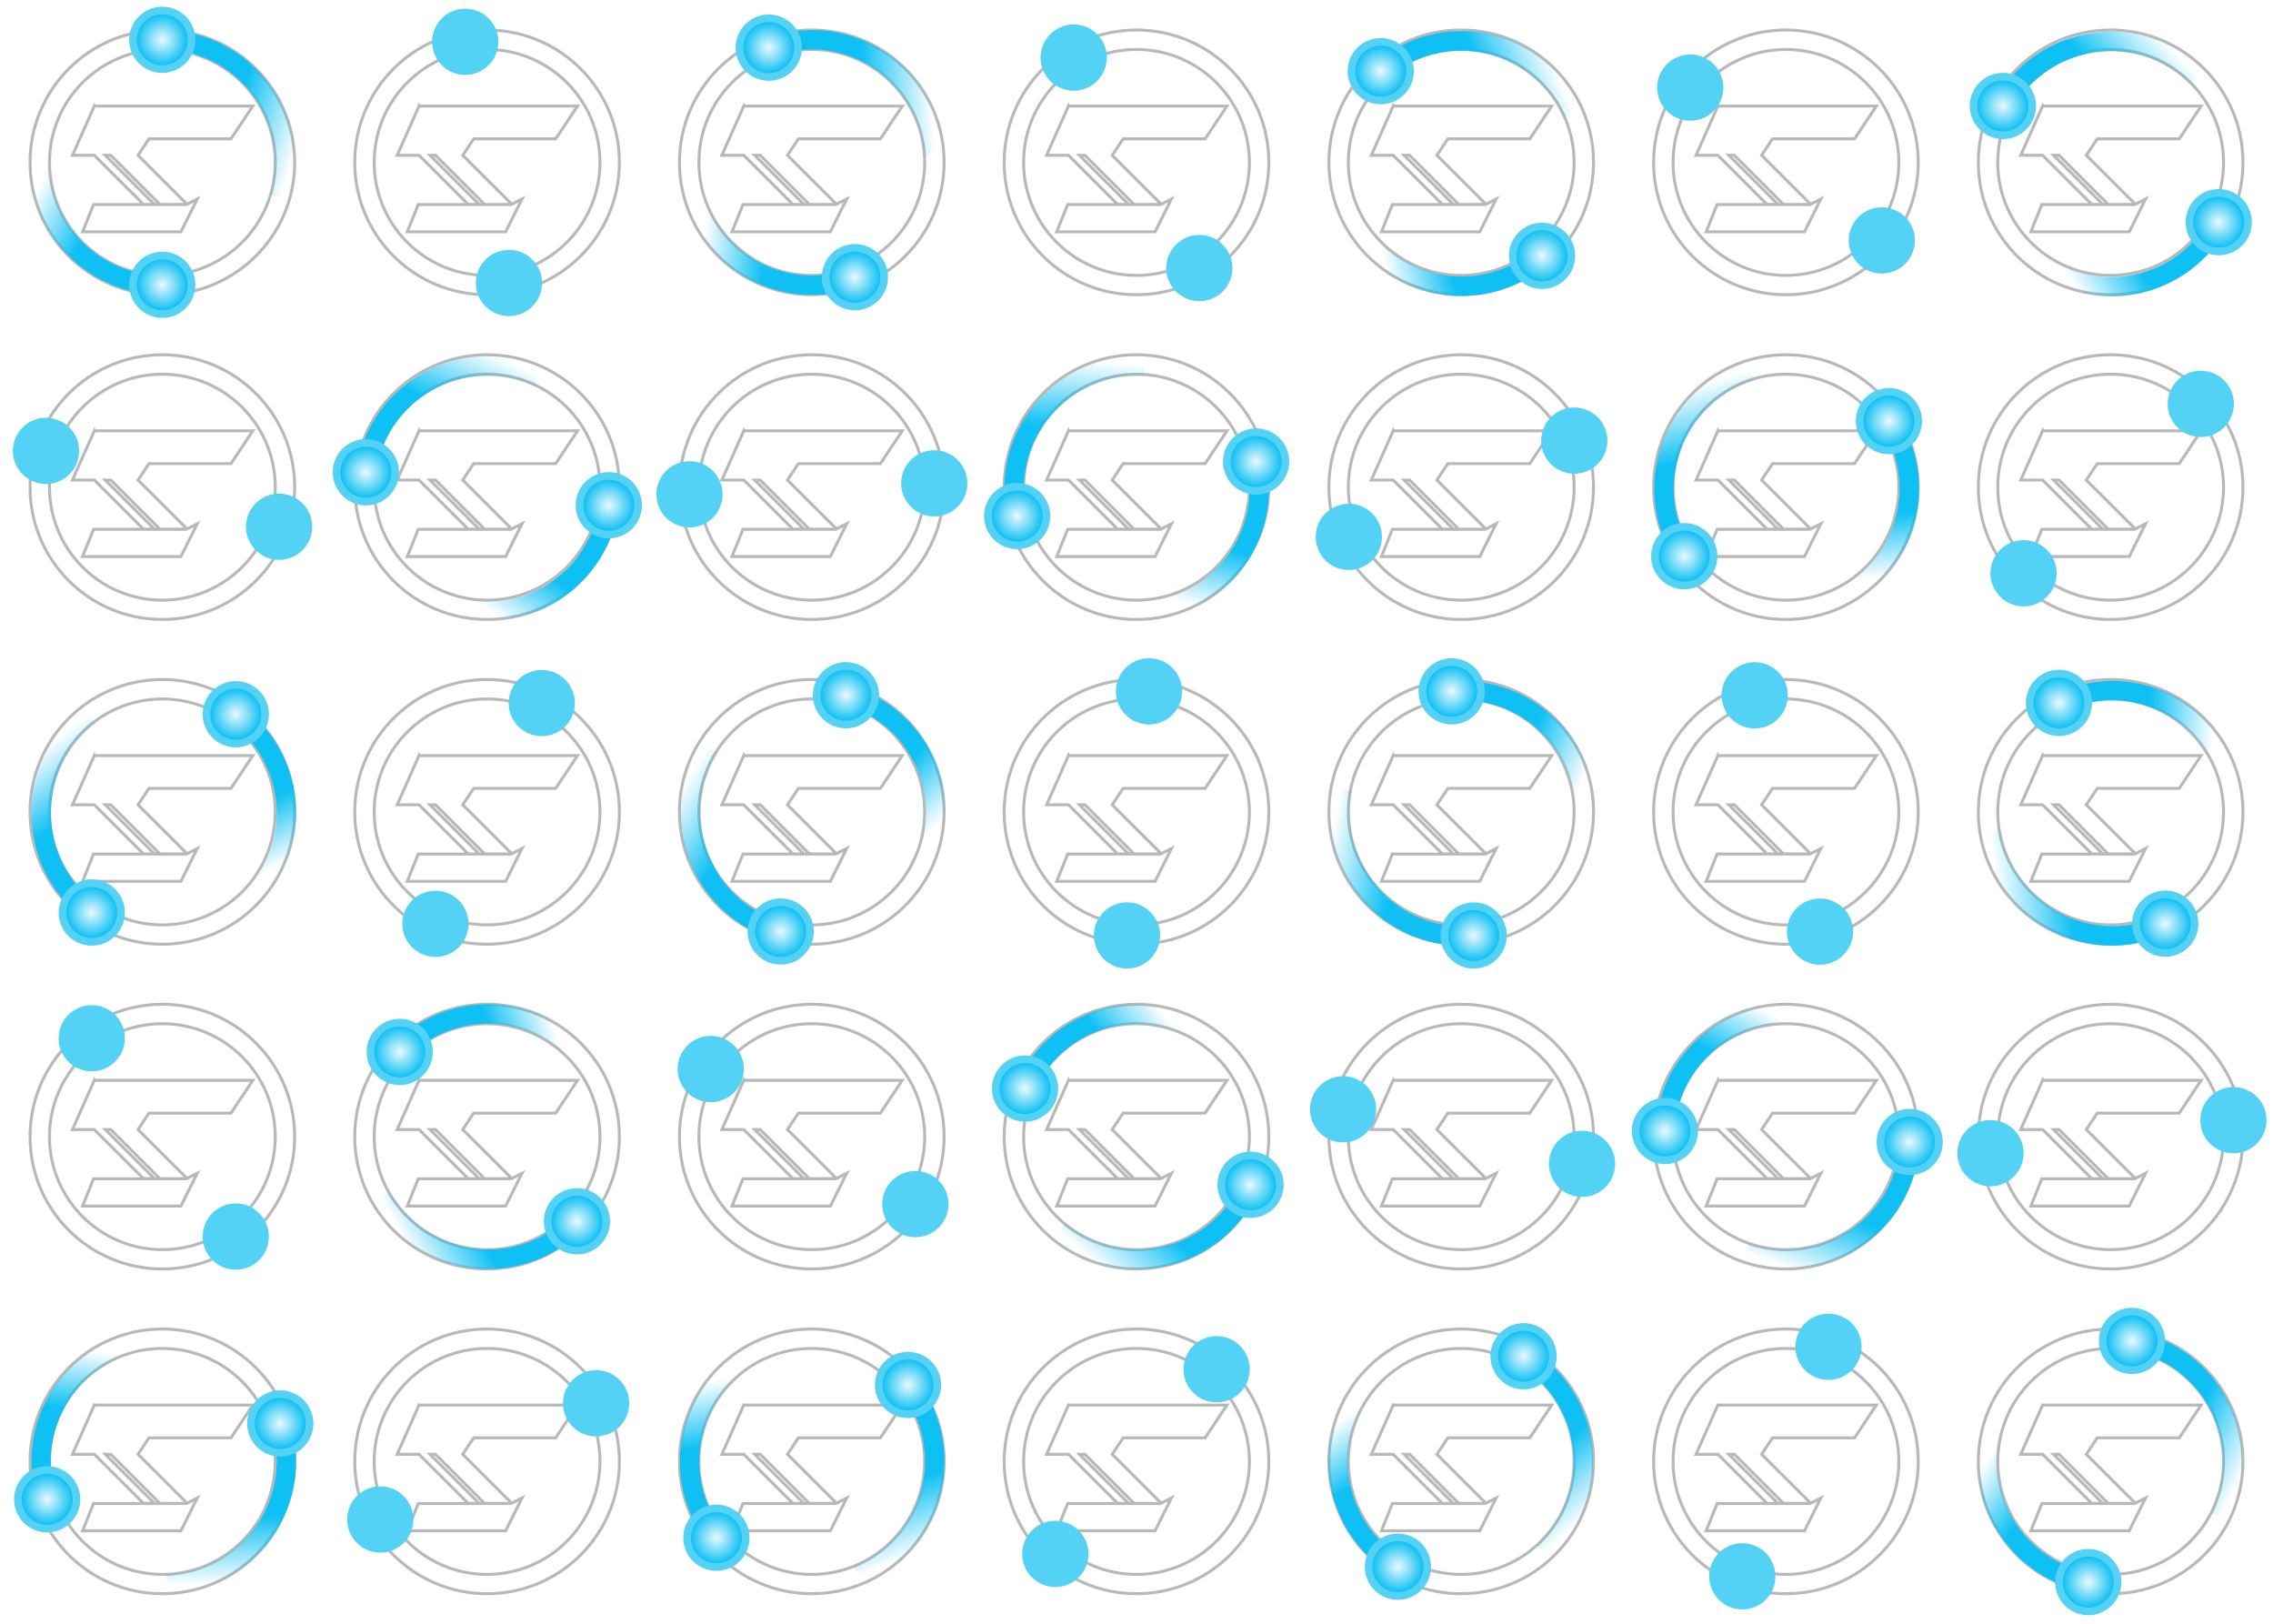 <svg height="110" viewBox="0 0 154 110" width="154" xmlns="http://www.w3.org/2000/svg" xmlns:xlink="http://www.w3.org/1999/xlink"><linearGradient id="a"><stop offset="0" stop-color="#eaf9fe"/><stop offset="1" stop-color="#0ec0f3"/></linearGradient><linearGradient id="b"><stop offset="0" stop-color="#0ec0f3"/><stop offset=".5" stop-color="#0ec0f3"/><stop offset="1" stop-color="#0ec0f3" stop-opacity="0"/></linearGradient><linearGradient id="c" gradientUnits="userSpaceOnUse" x1="10.176" x2="18.383" xlink:href="#b" y1="6.914" y2="9.477"/><linearGradient id="d" gradientUnits="userSpaceOnUse" x1="10.096" x2="3.176" xlink:href="#b" y1="13.505" y2="10.067"/><filter id="e" color-interpolation-filters="sRGB" height="1.889" width="1.889" x="-.445" y="-.445"><feGaussianBlur stdDeviation=".761"/></filter><radialGradient id="f" cx="10.177" cy="2.279" gradientUnits="userSpaceOnUse" r="1.58" xlink:href="#a"/><radialGradient id="g" cx="10.177" cy="17.479" gradientUnits="userSpaceOnUse" r="1.58" xlink:href="#a"/><clipPath id="h"><path d="m.108-.19h20.138v20.138h-20.138z"/></clipPath><path d="m10.997 2.034c-4.954 0-8.962 4.017-8.962 8.97 0 4.954 4.008 8.962 8.962 8.962 4.954 0 8.968-4.008 8.968-8.962 0-4.954-4.014-8.97-8.968-8.97zm0 1.317c4.223 0 7.652 3.431 7.652 7.654 0 4.223-3.429 7.652-7.652 7.652-4.223 0-7.645-3.429-7.645-7.652 0-4.223 3.422-7.654 7.645-7.654zm-4.607 3.834-1.481 3.335h1.481l3.335 3.329h.74l-3.335-3.329h.373l3.329 3.329h1.807l-.015.009h-6.288l-.74 1.846h1.114 5.548l1.107-2.221-.693.352-3.32-3.314.74-1.114h5.556l1.481-2.221h-10.739z" fill="#fff" fill-opacity=".366" stroke="#b8b8b8" stroke-width=".2"/><g clip-path="url(#h)" transform="matrix(1.092 0 0 1.092 -.118 .208)"><path d="m2.012 9.049c-.028.274-.041.553-.041.834 0 4.534 3.669 8.203 8.203 8.203h.002v-1.199h-.002c-3.865 0-6.998-3.138-6.998-7.004 0-.201.013-.401.029-.598z" fill="url(#d)"/><path d="m10.176 1.672v1.205c3.865.001 7.002 3.141 7.002 7.006 0 .71-.108 1.395-.305 2.041l1.184.232c.208-.722.326-1.484.326-2.273 0-4.534-3.674-8.21-8.207-8.211z" fill="url(#c)"/><circle cx="10.177" cy="2.279" fill="#0ec0f3" r="1.58"/><circle cx="10.177" cy="17.479" fill="#53d2f6" filter="url(#e)" r="2.054"/><circle cx="10.177" cy="17.479" fill="url(#g)" r="1.58"/><circle cx="10.177" cy="2.279" fill="#53d2f6" filter="url(#e)" r="2.054"/><circle cx="10.177" cy="2.279" fill="url(#f)" r="1.58"/></g><path d="m32.997 2.034c-4.954 0-8.962 4.017-8.962 8.97 0 4.954 4.008 8.962 8.962 8.962 4.954 0 8.968-4.008 8.968-8.962 0-4.954-4.014-8.97-8.968-8.97zm0 1.317c4.223 0 7.652 3.431 7.652 7.654 0 4.223-3.429 7.652-7.652 7.652-4.223 0-7.645-3.429-7.645-7.652 0-4.223 3.422-7.654 7.645-7.654zm-4.607 3.834-1.481 3.335h1.481l3.335 3.329h.74l-3.335-3.329h.373l3.329 3.329h1.807l-.015.009h-6.288l-.74 1.846h1.114 5.548l1.107-2.221-.693.352-3.32-3.314.74-1.114h5.556l1.481-2.221h-10.739z" fill="#fff" fill-opacity=".366" stroke="#b8b8b8" stroke-width=".2"/><g clip-path="url(#h)" transform="matrix(1.075 -.195 .195 1.075 20.134 2.366)"><path d="m2.012 9.049c-.028.274-.041.553-.041.834 0 4.534 3.669 8.203 8.203 8.203h.002v-1.199h-.002c-3.865 0-6.998-3.138-6.998-7.004 0-.201.013-.401.029-.598z" fill="url(#d)"/><path d="m10.176 1.672v1.205c3.865.001 7.002 3.141 7.002 7.006 0 .71-.108 1.395-.305 2.041l1.184.232c.208-.722.326-1.484.326-2.273 0-4.534-3.674-8.21-8.207-8.211z" fill="url(#c)"/><circle cx="10.177" cy="2.279" fill="#0ec0f3" r="1.58"/><circle cx="10.177" cy="17.479" fill="#53d2f6" filter="url(#e)" r="2.054"/><circle cx="10.177" cy="17.479" fill="url(#g)" r="1.58"/><circle cx="10.177" cy="2.279" fill="#53d2f6" filter="url(#e)" r="2.054"/><circle cx="10.177" cy="2.279" fill="url(#f)" r="1.58"/></g><path d="m54.997 2.034c-4.954 0-8.962 4.017-8.962 8.97 0 4.954 4.008 8.962 8.962 8.962 4.954 0 8.968-4.008 8.968-8.962 0-4.954-4.014-8.97-8.968-8.97zm0 1.317c4.223 0 7.652 3.431 7.652 7.654 0 4.223-3.429 7.652-7.652 7.652-4.223 0-7.645-3.429-7.645-7.652 0-4.223 3.422-7.654 7.645-7.654zm-4.607 3.834-1.481 3.335h1.481l3.335 3.329h.74l-3.335-3.329h.373l3.329 3.329h1.807l-.015.009h-6.288l-.74 1.846h1.114 5.548l1.107-2.221-.693.352-3.32-3.314.74-1.114h5.556l1.481-2.221h-10.739z" fill="#fff" fill-opacity=".366" stroke="#b8b8b8" stroke-width=".2"/><g clip-path="url(#h)" transform="matrix(1.023 -.384 .384 1.023 40.799 4.804)"><path d="m2.012 9.049c-.028.274-.041.553-.041.834 0 4.534 3.669 8.203 8.203 8.203h.002v-1.199h-.002c-3.865 0-6.998-3.138-6.998-7.004 0-.201.013-.401.029-.598z" fill="url(#d)"/><path d="m10.176 1.672v1.205c3.865.001 7.002 3.141 7.002 7.006 0 .71-.108 1.395-.305 2.041l1.184.232c.208-.722.326-1.484.326-2.273 0-4.534-3.674-8.21-8.207-8.211z" fill="url(#c)"/><circle cx="10.177" cy="2.279" fill="#0ec0f3" r="1.58"/><circle cx="10.177" cy="17.479" fill="#53d2f6" filter="url(#e)" r="2.054"/><circle cx="10.177" cy="17.479" fill="url(#g)" r="1.58"/><circle cx="10.177" cy="2.279" fill="#53d2f6" filter="url(#e)" r="2.054"/><circle cx="10.177" cy="2.279" fill="url(#f)" r="1.58"/></g><path d="m76.997 2.034c-4.954 0-8.962 4.017-8.962 8.97 0 4.954 4.008 8.962 8.962 8.962 4.954 0 8.968-4.008 8.968-8.962 0-4.954-4.014-8.97-8.968-8.97zm0 1.317c4.223 0 7.652 3.431 7.652 7.654 0 4.223-3.429 7.652-7.652 7.652-4.223 0-7.645-3.429-7.645-7.652 0-4.223 3.422-7.654 7.645-7.654zm-4.607 3.834-1.481 3.335h1.481l3.335 3.329h.74l-3.335-3.329h.373l3.329 3.329h1.807l-.015.009h-6.288l-.74 1.846h1.114 5.548l1.107-2.221-.693.352-3.32-3.314.74-1.114h5.556l1.481-2.221h-10.739z" fill="#fff" fill-opacity=".366" stroke="#b8b8b8" stroke-width=".2"/><g clip-path="url(#h)" transform="matrix(.938 -.56 .56 .938 61.923 7.463)"><path d="m2.012 9.049c-.028.274-.041.553-.041.834 0 4.534 3.669 8.203 8.203 8.203h.002v-1.199h-.002c-3.865 0-6.998-3.138-6.998-7.004 0-.201.013-.401.029-.598z" fill="url(#d)"/><path d="m10.176 1.672v1.205c3.865.001 7.002 3.141 7.002 7.006 0 .71-.108 1.395-.305 2.041l1.184.232c.208-.722.326-1.484.326-2.273 0-4.534-3.674-8.21-8.207-8.211z" fill="url(#c)"/><circle cx="10.177" cy="2.279" fill="#0ec0f3" r="1.58"/><circle cx="10.177" cy="17.479" fill="#53d2f6" filter="url(#e)" r="2.054"/><circle cx="10.177" cy="17.479" fill="url(#g)" r="1.58"/><circle cx="10.177" cy="2.279" fill="#53d2f6" filter="url(#e)" r="2.054"/><circle cx="10.177" cy="2.279" fill="url(#f)" r="1.58"/></g><path d="m98.997 2.034c-4.954 0-8.962 4.017-8.962 8.97 0 4.954 4.008 8.962 8.962 8.962 4.954 0 8.968-4.008 8.968-8.962 0-4.954-4.014-8.97-8.968-8.97zm0 1.317c4.223 0 7.652 3.431 7.652 7.654 0 4.223-3.429 7.652-7.652 7.652-4.223 0-7.645-3.429-7.645-7.652 0-4.223 3.422-7.654 7.645-7.654zm-4.607 3.834-1.481 3.335h1.481l3.335 3.329h.74l-3.335-3.329h.373l3.329 3.329h1.807l-.015.009h-6.288l-.74 1.846h1.114 5.548l1.107-2.221-.693.352-3.32-3.314.74-1.114h5.556l1.481-2.221h-10.739z" fill="#fff" fill-opacity=".366" stroke="#b8b8b8" stroke-width=".2"/><g clip-path="url(#h)" transform="matrix(.823 -.719 .719 .823 83.533 10.262)"><path d="m2.012 9.049c-.028.274-.041.553-.041.834 0 4.534 3.669 8.203 8.203 8.203h.002v-1.199h-.002c-3.865 0-6.998-3.138-6.998-7.004 0-.201.013-.401.029-.598z" fill="url(#d)"/><path d="m10.176 1.672v1.205c3.865.001 7.002 3.141 7.002 7.006 0 .71-.108 1.395-.305 2.041l1.184.232c.208-.722.326-1.484.326-2.273 0-4.534-3.674-8.21-8.207-8.211z" fill="url(#c)"/><circle cx="10.177" cy="2.279" fill="#0ec0f3" r="1.58"/><circle cx="10.177" cy="17.479" fill="#53d2f6" filter="url(#e)" r="2.054"/><circle cx="10.177" cy="17.479" fill="url(#g)" r="1.58"/><circle cx="10.177" cy="2.279" fill="#53d2f6" filter="url(#e)" r="2.054"/><circle cx="10.177" cy="2.279" fill="url(#f)" r="1.58"/></g><path d="m120.997 2.034c-4.954 0-8.962 4.017-8.962 8.97 0 4.954 4.008 8.962 8.962 8.962s8.968-4.008 8.968-8.962c0-4.954-4.014-8.97-8.968-8.97zm0 1.317c4.223 0 7.652 3.431 7.652 7.654 0 4.223-3.429 7.652-7.652 7.652s-7.645-3.429-7.645-7.652c0-4.223 3.422-7.654 7.645-7.654zm-4.607 3.834-1.481 3.335h1.481l3.335 3.329h.74l-3.335-3.329h.373l3.329 3.329h1.807l-.015.009h-6.288l-.74 1.846h1.114 5.548l1.107-2.221-.693.352-3.32-3.314.74-1.114h5.556l1.481-2.221h-10.739z" fill="#fff" fill-opacity=".366" stroke="#b8b8b8" stroke-width=".2"/><g clip-path="url(#h)" transform="matrix(.681 -.854 .854 .681 105.64 13.075)"><path d="m2.012 9.049c-.028.274-.041.553-.041.834 0 4.534 3.669 8.203 8.203 8.203h.002v-1.199h-.002c-3.865 0-6.998-3.138-6.998-7.004 0-.201.013-.401.029-.598z" fill="url(#d)"/><path d="m10.176 1.672v1.205c3.865.001 7.002 3.141 7.002 7.006 0 .71-.108 1.395-.305 2.041l1.184.232c.208-.722.326-1.484.326-2.273 0-4.534-3.674-8.21-8.207-8.211z" fill="url(#c)"/><circle cx="10.177" cy="2.279" fill="#0ec0f3" r="1.58"/><circle cx="10.177" cy="17.479" fill="#53d2f6" filter="url(#e)" r="2.054"/><circle cx="10.177" cy="17.479" fill="url(#g)" r="1.58"/><circle cx="10.177" cy="2.279" fill="#53d2f6" filter="url(#e)" r="2.054"/><circle cx="10.177" cy="2.279" fill="url(#f)" r="1.58"/></g><path d="m142.997 2.034c-4.954 0-8.962 4.017-8.962 8.97 0 4.954 4.008 8.962 8.962 8.962s8.968-4.008 8.968-8.962c0-4.954-4.014-8.97-8.968-8.97zm0 1.317c4.223 0 7.652 3.431 7.652 7.654 0 4.223-3.429 7.652-7.652 7.652s-7.645-3.429-7.645-7.652c0-4.223 3.422-7.654 7.645-7.654zm-4.607 3.834-1.481 3.335h1.481l3.335 3.329h.74l-3.335-3.329h.373l3.329 3.329h1.807l-.015.009h-6.288l-.74 1.846h1.114 5.548l1.107-2.221-.693.352-3.32-3.314.74-1.114h5.556l1.481-2.221h-10.739z" fill="#fff" fill-opacity=".366" stroke="#b8b8b8" stroke-width=".2"/><g clip-path="url(#h)" transform="matrix(.518 -.962 .962 .518 128.237 15.788)"><path d="m2.012 9.049c-.028.274-.041.553-.041.834 0 4.534 3.669 8.203 8.203 8.203h.002v-1.199h-.002c-3.865 0-6.998-3.138-6.998-7.004 0-.201.013-.401.029-.598z" fill="url(#d)"/><path d="m10.176 1.672v1.205c3.865.001 7.002 3.141 7.002 7.006 0 .71-.108 1.395-.305 2.041l1.184.232c.208-.722.326-1.484.326-2.273 0-4.534-3.674-8.21-8.207-8.211z" fill="url(#c)"/><circle cx="10.177" cy="2.279" fill="#0ec0f3" r="1.58"/><circle cx="10.177" cy="17.479" fill="#53d2f6" filter="url(#e)" r="2.054"/><circle cx="10.177" cy="17.479" fill="url(#g)" r="1.58"/><circle cx="10.177" cy="2.279" fill="#53d2f6" filter="url(#e)" r="2.054"/><circle cx="10.177" cy="2.279" fill="url(#f)" r="1.58"/></g><path d="m10.997 24.034c-4.954 0-8.962 4.017-8.962 8.97 0 4.954 4.008 8.962 8.962 8.962 4.954 0 8.968-4.008 8.968-8.962 0-4.954-4.014-8.97-8.968-8.97zm0 1.317c4.223 0 7.652 3.431 7.652 7.654 0 4.223-3.429 7.652-7.652 7.652-4.223 0-7.645-3.429-7.645-7.652 0-4.223 3.422-7.654 7.645-7.654zm-4.607 3.834-1.481 3.335h1.481l3.335 3.329h.74l-3.335-3.329h.373l3.329 3.329h1.807l-.015.009h-6.288l-.74 1.846h1.114 5.548l1.107-2.221-.693.352-3.32-3.314.74-1.114h5.556l1.481-2.221h-10.739z" fill="#fff" fill-opacity=".366" stroke="#b8b8b8" stroke-width=".2"/><g clip-path="url(#h)" transform="matrix(.338 -1.039 1.039 .338 -2.691 40.35)"><path d="m2.012 9.049c-.028.274-.041.553-.041.834 0 4.534 3.669 8.203 8.203 8.203h.002v-1.199h-.002c-3.865 0-6.998-3.138-6.998-7.004 0-.201.013-.401.029-.598z" fill="url(#d)"/><path d="m10.176 1.672v1.205c3.865.001 7.002 3.141 7.002 7.006 0 .71-.108 1.395-.305 2.041l1.184.232c.208-.722.326-1.484.326-2.273 0-4.534-3.674-8.21-8.207-8.211z" fill="url(#c)"/><circle cx="10.177" cy="2.279" fill="#0ec0f3" r="1.58"/><circle cx="10.177" cy="17.479" fill="#53d2f6" filter="url(#e)" r="2.054"/><circle cx="10.177" cy="17.479" fill="url(#g)" r="1.58"/><circle cx="10.177" cy="2.279" fill="#53d2f6" filter="url(#e)" r="2.054"/><circle cx="10.177" cy="2.279" fill="url(#f)" r="1.58"/></g><path d="m32.997 24.034c-4.954 0-8.962 4.017-8.962 8.97 0 4.954 4.008 8.962 8.962 8.962 4.954 0 8.968-4.008 8.968-8.962 0-4.954-4.014-8.97-8.968-8.97zm0 1.317c4.223 0 7.652 3.431 7.652 7.654 0 4.223-3.429 7.652-7.652 7.652-4.223 0-7.645-3.429-7.645-7.652 0-4.223 3.422-7.654 7.645-7.654zm-4.607 3.834-1.481 3.335h1.481l3.335 3.329h.74l-3.335-3.329h.373l3.329 3.329h1.807l-.015.009h-6.288l-.74 1.846h1.114 5.548l1.107-2.221-.693.352-3.32-3.314.74-1.114h5.556l1.481-2.221h-10.739z" fill="#fff" fill-opacity=".366" stroke="#b8b8b8" stroke-width=".2"/><g clip-path="url(#h)" transform="matrix(.147 -1.083 1.083 .147 20.822 42.68)"><path d="m2.012 9.049c-.028.274-.041.553-.041.834 0 4.534 3.669 8.203 8.203 8.203h.002v-1.199h-.002c-3.865 0-6.998-3.138-6.998-7.004 0-.201.013-.401.029-.598z" fill="url(#d)"/><path d="m10.176 1.672v1.205c3.865.001 7.002 3.141 7.002 7.006 0 .71-.108 1.395-.305 2.041l1.184.232c.208-.722.326-1.484.326-2.273 0-4.534-3.674-8.21-8.207-8.211z" fill="url(#c)"/><circle cx="10.177" cy="2.279" fill="#0ec0f3" r="1.58"/><circle cx="10.177" cy="17.479" fill="#53d2f6" filter="url(#e)" r="2.054"/><circle cx="10.177" cy="17.479" fill="url(#g)" r="1.58"/><circle cx="10.177" cy="2.279" fill="#53d2f6" filter="url(#e)" r="2.054"/><circle cx="10.177" cy="2.279" fill="url(#f)" r="1.58"/></g><path d="m54.997 24.034c-4.954 0-8.962 4.017-8.962 8.97 0 4.954 4.008 8.962 8.962 8.962 4.954 0 8.968-4.008 8.968-8.962 0-4.954-4.014-8.97-8.968-8.97zm0 1.317c4.223 0 7.652 3.431 7.652 7.654 0 4.223-3.429 7.652-7.652 7.652-4.223 0-7.645-3.429-7.645-7.652 0-4.223 3.422-7.654 7.645-7.654zm-4.607 3.834-1.481 3.335h1.481l3.335 3.329h.74l-3.335-3.329h.373l3.329 3.329h1.807l-.015.009h-6.288l-.74 1.846h1.114 5.548l1.107-2.221-.693.352-3.32-3.314.74-1.114h5.556l1.481-2.221h-10.739z" fill="#fff" fill-opacity=".366" stroke="#b8b8b8" stroke-width=".2"/><g clip-path="url(#h)" transform="matrix(-.049 -1.091 1.091 -.049 44.726 44.702)"><path d="m2.012 9.049c-.028.274-.041.553-.041.834 0 4.534 3.669 8.203 8.203 8.203h.002v-1.199h-.002c-3.865 0-6.998-3.138-6.998-7.004 0-.201.013-.401.029-.598z" fill="url(#d)"/><path d="m10.176 1.672v1.205c3.865.001 7.002 3.141 7.002 7.006 0 .71-.108 1.395-.305 2.041l1.184.232c.208-.722.326-1.484.326-2.273 0-4.534-3.674-8.21-8.207-8.211z" fill="url(#c)"/><circle cx="10.177" cy="2.279" fill="#0ec0f3" r="1.58"/><circle cx="10.177" cy="17.479" fill="#53d2f6" filter="url(#e)" r="2.054"/><circle cx="10.177" cy="17.479" fill="url(#g)" r="1.58"/><circle cx="10.177" cy="2.279" fill="#53d2f6" filter="url(#e)" r="2.054"/><circle cx="10.177" cy="2.279" fill="url(#f)" r="1.58"/></g><path d="m76.997 24.034c-4.954 0-8.962 4.017-8.962 8.97 0 4.954 4.008 8.962 8.962 8.962 4.954 0 8.968-4.008 8.968-8.962 0-4.954-4.014-8.97-8.968-8.97zm0 1.317c4.223 0 7.652 3.431 7.652 7.654 0 4.223-3.429 7.652-7.652 7.652-4.223 0-7.645-3.429-7.645-7.652 0-4.223 3.422-7.654 7.645-7.654zm-4.607 3.834-1.481 3.335h1.481l3.335 3.329h.74l-3.335-3.329h.373l3.329 3.329h1.807l-.015.009h-6.288l-.74 1.846h1.114 5.548l1.107-2.221-.693.352-3.32-3.314.74-1.114h5.556l1.481-2.221h-10.739z" fill="#fff" fill-opacity=".366" stroke="#b8b8b8" stroke-width=".2"/><g clip-path="url(#h)" transform="matrix(-.243 -1.065 1.065 -.243 68.961 46.352)"><path d="m2.012 9.049c-.028.274-.041.553-.041.834 0 4.534 3.669 8.203 8.203 8.203h.002v-1.199h-.002c-3.865 0-6.998-3.138-6.998-7.004 0-.201.013-.401.029-.598z" fill="url(#d)"/><path d="m10.176 1.672v1.205c3.865.001 7.002 3.141 7.002 7.006 0 .71-.108 1.395-.305 2.041l1.184.232c.208-.722.326-1.484.326-2.273 0-4.534-3.674-8.21-8.207-8.211z" fill="url(#c)"/><circle cx="10.177" cy="2.279" fill="#0ec0f3" r="1.58"/><circle cx="10.177" cy="17.479" fill="#53d2f6" filter="url(#e)" r="2.054"/><circle cx="10.177" cy="17.479" fill="url(#g)" r="1.58"/><circle cx="10.177" cy="2.279" fill="#53d2f6" filter="url(#e)" r="2.054"/><circle cx="10.177" cy="2.279" fill="url(#f)" r="1.58"/></g><path d="m98.997 24.034c-4.954 0-8.962 4.017-8.962 8.97 0 4.954 4.008 8.962 8.962 8.962 4.954 0 8.968-4.008 8.968-8.962 0-4.954-4.014-8.97-8.968-8.97zm0 1.317c4.223 0 7.652 3.431 7.652 7.654 0 4.223-3.429 7.652-7.652 7.652-4.223 0-7.645-3.429-7.645-7.652 0-4.223 3.422-7.654 7.645-7.654zm-4.607 3.834-1.481 3.335h1.481l3.335 3.329h.74l-3.335-3.329h.373l3.329 3.329h1.807l-.015.009h-6.288l-.74 1.846h1.114 5.548l1.107-2.221-.693.352-3.32-3.314.74-1.114h5.556l1.481-2.221h-10.739z" fill="#fff" fill-opacity=".366" stroke="#b8b8b8" stroke-width=".2"/><g clip-path="url(#h)" transform="matrix(-.429 -1.005 1.005 -.429 93.46 47.576)"><path d="m2.012 9.049c-.028.274-.041.553-.041.834 0 4.534 3.669 8.203 8.203 8.203h.002v-1.199h-.002c-3.865 0-6.998-3.138-6.998-7.004 0-.201.013-.401.029-.598z" fill="url(#d)"/><path d="m10.176 1.672v1.205c3.865.001 7.002 3.141 7.002 7.006 0 .71-.108 1.395-.305 2.041l1.184.232c.208-.722.326-1.484.326-2.273 0-4.534-3.674-8.21-8.207-8.211z" fill="url(#c)"/><circle cx="10.177" cy="2.279" fill="#0ec0f3" r="1.58"/><circle cx="10.177" cy="17.479" fill="#53d2f6" filter="url(#e)" r="2.054"/><circle cx="10.177" cy="17.479" fill="url(#g)" r="1.58"/><circle cx="10.177" cy="2.279" fill="#53d2f6" filter="url(#e)" r="2.054"/><circle cx="10.177" cy="2.279" fill="url(#f)" r="1.58"/></g><path d="m120.997 24.034c-4.954 0-8.962 4.017-8.962 8.97 0 4.954 4.008 8.962 8.962 8.962s8.968-4.008 8.968-8.962c0-4.954-4.014-8.97-8.968-8.97zm0 1.317c4.223 0 7.652 3.431 7.652 7.654 0 4.223-3.429 7.652-7.652 7.652s-7.645-3.429-7.645-7.652c0-4.223 3.422-7.654 7.645-7.654zm-4.607 3.834-1.481 3.335h1.481l3.335 3.329h.74l-3.335-3.329h.373l3.329 3.329h1.807l-.015.009h-6.288l-.74 1.846h1.114 5.548l1.107-2.221-.693.352-3.32-3.314.74-1.114h5.556l1.481-2.221h-10.739z" fill="#fff" fill-opacity=".366" stroke="#b8b8b8" stroke-width=".2"/><g clip-path="url(#h)" transform="matrix(-.602 -.912 .912 -.602 118.162 48.332)"><path d="m2.012 9.049c-.028.274-.041.553-.041.834 0 4.534 3.669 8.203 8.203 8.203h.002v-1.199h-.002c-3.865 0-6.998-3.138-6.998-7.004 0-.201.013-.401.029-.598z" fill="url(#d)"/><path d="m10.176 1.672v1.205c3.865.001 7.002 3.141 7.002 7.006 0 .71-.108 1.395-.305 2.041l1.184.232c.208-.722.326-1.484.326-2.273 0-4.534-3.674-8.21-8.207-8.211z" fill="url(#c)"/><circle cx="10.177" cy="2.279" fill="#0ec0f3" r="1.58"/><circle cx="10.177" cy="17.479" fill="#53d2f6" filter="url(#e)" r="2.054"/><circle cx="10.177" cy="17.479" fill="url(#g)" r="1.58"/><circle cx="10.177" cy="2.279" fill="#53d2f6" filter="url(#e)" r="2.054"/><circle cx="10.177" cy="2.279" fill="url(#f)" r="1.58"/></g><path d="m142.997 24.034c-4.954 0-8.962 4.017-8.962 8.97 0 4.954 4.008 8.962 8.962 8.962s8.968-4.008 8.968-8.962c0-4.954-4.014-8.97-8.968-8.97zm0 1.317c4.223 0 7.652 3.431 7.652 7.654 0 4.223-3.429 7.652-7.652 7.652s-7.645-3.429-7.645-7.652c0-4.223 3.422-7.654 7.645-7.654zm-4.607 3.834-1.481 3.335h1.481l3.335 3.329h.74l-3.335-3.329h.373l3.329 3.329h1.807l-.015.009h-6.288l-.74 1.846h1.114 5.548l1.107-2.221-.693.352-3.32-3.314.74-1.114h5.556l1.481-2.221h-10.739z" fill="#fff" fill-opacity=".366" stroke="#b8b8b8" stroke-width=".2"/><g clip-path="url(#h)" transform="matrix(-.755 -.79 .79 -.755 142.982 48.597)"><path d="m2.012 9.049c-.028.274-.041.553-.041.834 0 4.534 3.669 8.203 8.203 8.203h.002v-1.199h-.002c-3.865 0-6.998-3.138-6.998-7.004 0-.201.013-.401.029-.598z" fill="url(#d)"/><path d="m10.176 1.672v1.205c3.865.001 7.002 3.141 7.002 7.006 0 .71-.108 1.395-.305 2.041l1.184.232c.208-.722.326-1.484.326-2.273 0-4.534-3.674-8.21-8.207-8.211z" fill="url(#c)"/><circle cx="10.177" cy="2.279" fill="#0ec0f3" r="1.58"/><circle cx="10.177" cy="17.479" fill="#53d2f6" filter="url(#e)" r="2.054"/><circle cx="10.177" cy="17.479" fill="url(#g)" r="1.58"/><circle cx="10.177" cy="2.279" fill="#53d2f6" filter="url(#e)" r="2.054"/><circle cx="10.177" cy="2.279" fill="url(#f)" r="1.58"/></g><path d="m10.997 46.034c-4.954 0-8.962 4.017-8.962 8.97 0 4.954 4.008 8.962 8.962 8.962 4.954 0 8.968-4.008 8.968-8.962 0-4.954-4.014-8.97-8.968-8.97zm0 1.317c4.223 0 7.652 3.431 7.652 7.654 0 4.223-3.429 7.652-7.652 7.652-4.223 0-7.645-3.429-7.645-7.652 0-4.223 3.422-7.654 7.645-7.654zm-4.607 3.834-1.481 3.335h1.481l3.335 3.329h.74l-3.335-3.329h.373l3.329 3.329h1.807l-.015.009h-6.288l-.74 1.846h1.114 5.548l1.107-2.221-.693.352-3.32-3.314.74-1.114h5.556l1.481-2.221h-10.739z" fill="#fff" fill-opacity=".366" stroke="#b8b8b8" stroke-width=".2"/><g clip-path="url(#h)" transform="matrix(-.884 -.642 .642 -.884 13.75 70.369)"><path d="m2.012 9.049c-.028.274-.041.553-.041.834 0 4.534 3.669 8.203 8.203 8.203h.002v-1.199h-.002c-3.865 0-6.998-3.138-6.998-7.004 0-.201.013-.401.029-.598z" fill="url(#d)"/><path d="m10.176 1.672v1.205c3.865.001 7.002 3.141 7.002 7.006 0 .71-.108 1.395-.305 2.041l1.184.232c.208-.722.326-1.484.326-2.273 0-4.534-3.674-8.21-8.207-8.211z" fill="url(#c)"/><circle cx="10.177" cy="2.279" fill="#0ec0f3" r="1.58"/><circle cx="10.177" cy="17.479" fill="#53d2f6" filter="url(#e)" r="2.054"/><circle cx="10.177" cy="17.479" fill="url(#g)" r="1.58"/><circle cx="10.177" cy="2.279" fill="#53d2f6" filter="url(#e)" r="2.054"/><circle cx="10.177" cy="2.279" fill="url(#f)" r="1.58"/></g><path d="m32.997 46.034c-4.954 0-8.962 4.017-8.962 8.97 0 4.954 4.008 8.962 8.962 8.962 4.954 0 8.968-4.008 8.968-8.962 0-4.954-4.014-8.97-8.968-8.97zm0 1.317c4.223 0 7.652 3.431 7.652 7.654 0 4.223-3.429 7.652-7.652 7.652-4.223 0-7.645-3.429-7.645-7.652 0-4.223 3.422-7.654 7.645-7.654zm-4.607 3.834-1.481 3.335h1.481l3.335 3.329h.74l-3.335-3.329h.373l3.329 3.329h1.807l-.015.009h-6.288l-.74 1.846h1.114 5.548l1.107-2.221-.693.352-3.32-3.314.74-1.114h5.556l1.481-2.221h-10.739z" fill="#fff" fill-opacity=".366" stroke="#b8b8b8" stroke-width=".2"/><g clip-path="url(#h)" transform="matrix(-.984 -.474 .474 -.984 38.434 69.651)"><path d="m2.012 9.049c-.028.274-.041.553-.041.834 0 4.534 3.669 8.203 8.203 8.203h.002v-1.199h-.002c-3.865 0-6.998-3.138-6.998-7.004 0-.201.013-.401.029-.598z" fill="url(#d)"/><path d="m10.176 1.672v1.205c3.865.001 7.002 3.141 7.002 7.006 0 .71-.108 1.395-.305 2.041l1.184.232c.208-.722.326-1.484.326-2.273 0-4.534-3.674-8.21-8.207-8.211z" fill="url(#c)"/><circle cx="10.177" cy="2.279" fill="#0ec0f3" r="1.58"/><circle cx="10.177" cy="17.479" fill="#53d2f6" filter="url(#e)" r="2.054"/><circle cx="10.177" cy="17.479" fill="url(#g)" r="1.58"/><circle cx="10.177" cy="2.279" fill="#53d2f6" filter="url(#e)" r="2.054"/><circle cx="10.177" cy="2.279" fill="url(#f)" r="1.58"/></g><path d="m54.997 46.034c-4.954 0-8.962 4.017-8.962 8.97 0 4.954 4.008 8.962 8.962 8.962 4.954 0 8.968-4.008 8.968-8.962 0-4.954-4.014-8.97-8.968-8.97zm0 1.317c4.223 0 7.652 3.431 7.652 7.654 0 4.223-3.429 7.652-7.652 7.652-4.223 0-7.645-3.429-7.645-7.652 0-4.223 3.422-7.654 7.645-7.654zm-4.607 3.834-1.481 3.335h1.481l3.335 3.329h.74l-3.335-3.329h.373l3.329 3.329h1.807l-.015.009h-6.288l-.74 1.846h1.114 5.548l1.107-2.221-.693.352-3.32-3.314.74-1.114h5.556l1.481-2.221h-10.739z" fill="#fff" fill-opacity=".366" stroke="#b8b8b8" stroke-width=".2"/><g clip-path="url(#h)" transform="matrix(-1.053 -.291 .291 -1.053 62.945 68.465)"><path d="m2.012 9.049c-.028.274-.041.553-.041.834 0 4.534 3.669 8.203 8.203 8.203h.002v-1.199h-.002c-3.865 0-6.998-3.138-6.998-7.004 0-.201.013-.401.029-.598z" fill="url(#d)"/><path d="m10.176 1.672v1.205c3.865.001 7.002 3.141 7.002 7.006 0 .71-.108 1.395-.305 2.041l1.184.232c.208-.722.326-1.484.326-2.273 0-4.534-3.674-8.21-8.207-8.211z" fill="url(#c)"/><circle cx="10.177" cy="2.279" fill="#0ec0f3" r="1.58"/><circle cx="10.177" cy="17.479" fill="#53d2f6" filter="url(#e)" r="2.054"/><circle cx="10.177" cy="17.479" fill="url(#g)" r="1.58"/><circle cx="10.177" cy="2.279" fill="#53d2f6" filter="url(#e)" r="2.054"/><circle cx="10.177" cy="2.279" fill="url(#f)" r="1.58"/></g><path d="m76.997 46.034c-4.954 0-8.962 4.017-8.962 8.97 0 4.954 4.008 8.962 8.962 8.962 4.954 0 8.968-4.008 8.968-8.962 0-4.954-4.014-8.97-8.968-8.97zm0 1.317c4.223 0 7.652 3.431 7.652 7.654 0 4.223-3.429 7.652-7.652 7.652-4.223 0-7.645-3.429-7.645-7.652 0-4.223 3.422-7.654 7.645-7.654zm-4.607 3.834-1.481 3.335h1.481l3.335 3.329h.74l-3.335-3.329h.373l3.329 3.329h1.807l-.015.009h-6.288l-.74 1.846h1.114 5.548l1.107-2.221-.693.352-3.32-3.314.74-1.114h5.556l1.481-2.221h-10.739z" fill="#fff" fill-opacity=".366" stroke="#b8b8b8" stroke-width=".2"/><g clip-path="url(#h)" transform="matrix(-1.088 -.098 .098 -1.088 87.205 66.849)"><path d="m2.012 9.049c-.028.274-.041.553-.041.834 0 4.534 3.669 8.203 8.203 8.203h.002v-1.199h-.002c-3.865 0-6.998-3.138-6.998-7.004 0-.201.013-.401.029-.598z" fill="url(#d)"/><path d="m10.176 1.672v1.205c3.865.001 7.002 3.141 7.002 7.006 0 .71-.108 1.395-.305 2.041l1.184.232c.208-.722.326-1.484.326-2.273 0-4.534-3.674-8.21-8.207-8.211z" fill="url(#c)"/><circle cx="10.177" cy="2.279" fill="#0ec0f3" r="1.58"/><circle cx="10.177" cy="17.479" fill="#53d2f6" filter="url(#e)" r="2.054"/><circle cx="10.177" cy="17.479" fill="url(#g)" r="1.58"/><circle cx="10.177" cy="2.279" fill="#53d2f6" filter="url(#e)" r="2.054"/><circle cx="10.177" cy="2.279" fill="url(#f)" r="1.58"/></g><path d="m98.997 46.034c-4.954 0-8.962 4.017-8.962 8.97 0 4.954 4.008 8.962 8.962 8.962 4.954 0 8.968-4.008 8.968-8.962 0-4.954-4.014-8.97-8.968-8.97zm0 1.317c4.223 0 7.652 3.431 7.652 7.654 0 4.223-3.429 7.652-7.652 7.652-4.223 0-7.645-3.429-7.645-7.652 0-4.223 3.422-7.654 7.645-7.654zm-4.607 3.834-1.481 3.335h1.481l3.335 3.329h.74l-3.335-3.329h.373l3.329 3.329h1.807l-.015.009h-6.288l-.74 1.846h1.114 5.548l1.107-2.221-.693.352-3.32-3.314.74-1.114h5.556l1.481-2.221h-10.739z" fill="#fff" fill-opacity=".366" stroke="#b8b8b8" stroke-width=".2"/><g clip-path="url(#h)" transform="matrix(-1.088 .098 -.098 -1.088 111.14 64.856)"><path d="m2.012 9.049c-.028.274-.041.553-.041.834 0 4.534 3.669 8.203 8.203 8.203h.002v-1.199h-.002c-3.865 0-6.998-3.138-6.998-7.004 0-.201.013-.401.029-.598z" fill="url(#d)"/><path d="m10.176 1.672v1.205c3.865.001 7.002 3.141 7.002 7.006 0 .71-.108 1.395-.305 2.041l1.184.232c.208-.722.326-1.484.326-2.273 0-4.534-3.674-8.21-8.207-8.211z" fill="url(#c)"/><circle cx="10.177" cy="2.279" fill="#0ec0f3" r="1.58"/><circle cx="10.177" cy="17.479" fill="#53d2f6" filter="url(#e)" r="2.054"/><circle cx="10.177" cy="17.479" fill="url(#g)" r="1.58"/><circle cx="10.177" cy="2.279" fill="#53d2f6" filter="url(#e)" r="2.054"/><circle cx="10.177" cy="2.279" fill="url(#f)" r="1.58"/></g><path d="m120.997 46.034c-4.954 0-8.962 4.017-8.962 8.97 0 4.954 4.008 8.962 8.962 8.962s8.968-4.008 8.968-8.962c0-4.954-4.014-8.97-8.968-8.97zm0 1.317c4.223 0 7.652 3.431 7.652 7.654 0 4.223-3.429 7.652-7.652 7.652s-7.645-3.429-7.645-7.652c0-4.223 3.422-7.654 7.645-7.654zm-4.607 3.834-1.481 3.335h1.481l3.335 3.329h.74l-3.335-3.329h.373l3.329 3.329h1.807l-.015.009h-6.288l-.74 1.846h1.114 5.548l1.107-2.221-.693.352-3.32-3.314.74-1.114h5.556l1.481-2.221h-10.739z" fill="#fff" fill-opacity=".366" stroke="#b8b8b8" stroke-width=".2"/><g clip-path="url(#h)" transform="matrix(-1.053 .291 -.291 -1.053 134.688 62.549)"><path d="m2.012 9.049c-.028.274-.041.553-.041.834 0 4.534 3.669 8.203 8.203 8.203h.002v-1.199h-.002c-3.865 0-6.998-3.138-6.998-7.004 0-.201.013-.401.029-.598z" fill="url(#d)"/><path d="m10.176 1.672v1.205c3.865.001 7.002 3.141 7.002 7.006 0 .71-.108 1.395-.305 2.041l1.184.232c.208-.722.326-1.484.326-2.273 0-4.534-3.674-8.21-8.207-8.211z" fill="url(#c)"/><circle cx="10.177" cy="2.279" fill="#0ec0f3" r="1.58"/><circle cx="10.177" cy="17.479" fill="#53d2f6" filter="url(#e)" r="2.054"/><circle cx="10.177" cy="17.479" fill="url(#g)" r="1.58"/><circle cx="10.177" cy="2.279" fill="#53d2f6" filter="url(#e)" r="2.054"/><circle cx="10.177" cy="2.279" fill="url(#f)" r="1.58"/></g><path d="m142.997 46.034c-4.954 0-8.962 4.017-8.962 8.97 0 4.954 4.008 8.962 8.962 8.962s8.968-4.008 8.968-8.962c0-4.954-4.014-8.97-8.968-8.97zm0 1.317c4.223 0 7.652 3.431 7.652 7.654 0 4.223-3.429 7.652-7.652 7.652s-7.645-3.429-7.645-7.652c0-4.223 3.422-7.654 7.645-7.654zm-4.607 3.834-1.481 3.335h1.481l3.335 3.329h.74l-3.335-3.329h.373l3.329 3.329h1.807l-.015.009h-6.288l-.74 1.846h1.114 5.548l1.107-2.221-.693.352-3.32-3.314.74-1.114h5.556l1.481-2.221h-10.739z" fill="#fff" fill-opacity=".366" stroke="#b8b8b8" stroke-width=".2"/><g clip-path="url(#h)" transform="matrix(-.984 .474 -.474 -.984 157.797 59.992)"><path d="m2.012 9.049c-.028.274-.041.553-.041.834 0 4.534 3.669 8.203 8.203 8.203h.002v-1.199h-.002c-3.865 0-6.998-3.138-6.998-7.004 0-.201.013-.401.029-.598z" fill="url(#d)"/><path d="m10.176 1.672v1.205c3.865.001 7.002 3.141 7.002 7.006 0 .71-.108 1.395-.305 2.041l1.184.232c.208-.722.326-1.484.326-2.273 0-4.534-3.674-8.21-8.207-8.211z" fill="url(#c)"/><circle cx="10.177" cy="2.279" fill="#0ec0f3" r="1.58"/><circle cx="10.177" cy="17.479" fill="#53d2f6" filter="url(#e)" r="2.054"/><circle cx="10.177" cy="17.479" fill="url(#g)" r="1.58"/><circle cx="10.177" cy="2.279" fill="#53d2f6" filter="url(#e)" r="2.054"/><circle cx="10.177" cy="2.279" fill="url(#f)" r="1.58"/></g><path d="m10.997 68.034c-4.954 0-8.962 4.017-8.962 8.97 0 4.954 4.008 8.962 8.962 8.962 4.954 0 8.968-4.008 8.968-8.962 0-4.954-4.014-8.97-8.968-8.97zm0 1.317c4.223 0 7.652 3.431 7.652 7.654 0 4.223-3.429 7.652-7.652 7.652-4.223 0-7.645-3.429-7.645-7.652 0-4.223 3.422-7.654 7.645-7.654zm-4.607 3.834-1.481 3.335h1.481l3.335 3.329h.74l-3.335-3.329h.373l3.329 3.329h1.807l-.015.009h-6.288l-.74 1.846h1.114 5.548l1.107-2.221-.693.352-3.32-3.314.74-1.114h5.556l1.481-2.221h-10.739z" fill="#fff" fill-opacity=".366" stroke="#b8b8b8" stroke-width=".2"/><g clip-path="url(#h)" transform="matrix(-.884 .642 -.642 -.884 26.433 79.253)"><path d="m2.012 9.049c-.028.274-.041.553-.041.834 0 4.534 3.669 8.203 8.203 8.203h.002v-1.199h-.002c-3.865 0-6.998-3.138-6.998-7.004 0-.201.013-.401.029-.598z" fill="url(#d)"/><path d="m10.176 1.672v1.205c3.865.001 7.002 3.141 7.002 7.006 0 .71-.108 1.395-.305 2.041l1.184.232c.208-.722.326-1.484.326-2.273 0-4.534-3.674-8.21-8.207-8.211z" fill="url(#c)"/><circle cx="10.177" cy="2.279" fill="#0ec0f3" r="1.58"/><circle cx="10.177" cy="17.479" fill="#53d2f6" filter="url(#e)" r="2.054"/><circle cx="10.177" cy="17.479" fill="url(#g)" r="1.58"/><circle cx="10.177" cy="2.279" fill="#53d2f6" filter="url(#e)" r="2.054"/><circle cx="10.177" cy="2.279" fill="url(#f)" r="1.58"/></g><path d="m32.997 68.034c-4.954 0-8.962 4.017-8.962 8.97 0 4.954 4.008 8.962 8.962 8.962 4.954 0 8.968-4.008 8.968-8.962 0-4.954-4.014-8.97-8.968-8.97zm0 1.317c4.223 0 7.652 3.431 7.652 7.654 0 4.223-3.429 7.652-7.652 7.652-4.223 0-7.645-3.429-7.645-7.652 0-4.223 3.422-7.654 7.645-7.654zm-4.607 3.834-1.481 3.335h1.481l3.335 3.329h.74l-3.335-3.329h.373l3.329 3.329h1.807l-.015.009h-6.288l-.74 1.846h1.114 5.548l1.107-2.221-.693.352-3.32-3.314.74-1.114h5.556l1.481-2.221h-10.739z" fill="#fff" fill-opacity=".366" stroke="#b8b8b8" stroke-width=".2"/><g clip-path="url(#h)" transform="matrix(-.755 .79 -.79 -.755 48.573 76.418)"><path d="m2.012 9.049c-.028.274-.041.553-.041.834 0 4.534 3.669 8.203 8.203 8.203h.002v-1.199h-.002c-3.865 0-6.998-3.138-6.998-7.004 0-.201.013-.401.029-.598z" fill="url(#d)"/><path d="m10.176 1.672v1.205c3.865.001 7.002 3.141 7.002 7.006 0 .71-.108 1.395-.305 2.041l1.184.232c.208-.722.326-1.484.326-2.273 0-4.534-3.674-8.21-8.207-8.211z" fill="url(#c)"/><circle cx="10.177" cy="2.279" fill="#0ec0f3" r="1.58"/><circle cx="10.177" cy="17.479" fill="#53d2f6" filter="url(#e)" r="2.054"/><circle cx="10.177" cy="17.479" fill="url(#g)" r="1.58"/><circle cx="10.177" cy="2.279" fill="#53d2f6" filter="url(#e)" r="2.054"/><circle cx="10.177" cy="2.279" fill="url(#f)" r="1.58"/></g><path d="m54.997 68.034c-4.954 0-8.962 4.017-8.962 8.97 0 4.954 4.008 8.962 8.962 8.962 4.954 0 8.968-4.008 8.968-8.962 0-4.954-4.014-8.97-8.968-8.97zm0 1.317c4.223 0 7.652 3.431 7.652 7.654 0 4.223-3.429 7.652-7.652 7.652-4.223 0-7.645-3.429-7.645-7.652 0-4.223 3.422-7.654 7.645-7.654zm-4.607 3.834-1.481 3.335h1.481l3.335 3.329h.74l-3.335-3.329h.373l3.329 3.329h1.807l-.015.009h-6.288l-.74 1.846h1.114 5.548l1.107-2.221-.693.352-3.32-3.314.74-1.114h5.556l1.481-2.221h-10.739z" fill="#fff" fill-opacity=".366" stroke="#b8b8b8" stroke-width=".2"/><g clip-path="url(#h)" transform="matrix(-.602 .912 -.912 -.602 70.221 73.662)"><path d="m2.012 9.049c-.028.274-.041.553-.041.834 0 4.534 3.669 8.203 8.203 8.203h.002v-1.199h-.002c-3.865 0-6.998-3.138-6.998-7.004 0-.201.013-.401.029-.598z" fill="url(#d)"/><path d="m10.176 1.672v1.205c3.865.001 7.002 3.141 7.002 7.006 0 .71-.108 1.395-.305 2.041l1.184.232c.208-.722.326-1.484.326-2.273 0-4.534-3.674-8.21-8.207-8.211z" fill="url(#c)"/><circle cx="10.177" cy="2.279" fill="#0ec0f3" r="1.58"/><circle cx="10.177" cy="17.479" fill="#53d2f6" filter="url(#e)" r="2.054"/><circle cx="10.177" cy="17.479" fill="url(#g)" r="1.58"/><circle cx="10.177" cy="2.279" fill="#53d2f6" filter="url(#e)" r="2.054"/><circle cx="10.177" cy="2.279" fill="url(#f)" r="1.58"/></g><path d="m76.997 68.034c-4.954 0-8.962 4.017-8.962 8.97 0 4.954 4.008 8.962 8.962 8.962 4.954 0 8.968-4.008 8.968-8.962 0-4.954-4.014-8.97-8.968-8.97zm0 1.317c4.223 0 7.652 3.431 7.652 7.654 0 4.223-3.429 7.652-7.652 7.652-4.223 0-7.645-3.429-7.645-7.652 0-4.223 3.422-7.654 7.645-7.654zm-4.607 3.834-1.481 3.335h1.481l3.335 3.329h.74l-3.335-3.329h.373l3.329 3.329h1.807l-.015.009h-6.288l-.74 1.846h1.114 5.548l1.107-2.221-.693.352-3.32-3.314.74-1.114h5.556l1.481-2.221h-10.739z" fill="#fff" fill-opacity=".366" stroke="#b8b8b8" stroke-width=".2"/><g clip-path="url(#h)" transform="matrix(-.429 1.005 -1.005 -.429 91.383 71.014)"><path d="m2.012 9.049c-.028.274-.041.553-.041.834 0 4.534 3.669 8.203 8.203 8.203h.002v-1.199h-.002c-3.865 0-6.998-3.138-6.998-7.004 0-.201.013-.401.029-.598z" fill="url(#d)"/><path d="m10.176 1.672v1.205c3.865.001 7.002 3.141 7.002 7.006 0 .71-.108 1.395-.305 2.041l1.184.232c.208-.722.326-1.484.326-2.273 0-4.534-3.674-8.21-8.207-8.211z" fill="url(#c)"/><circle cx="10.177" cy="2.279" fill="#0ec0f3" r="1.58"/><circle cx="10.177" cy="17.479" fill="#53d2f6" filter="url(#e)" r="2.054"/><circle cx="10.177" cy="17.479" fill="url(#g)" r="1.58"/><circle cx="10.177" cy="2.279" fill="#53d2f6" filter="url(#e)" r="2.054"/><circle cx="10.177" cy="2.279" fill="url(#f)" r="1.58"/></g><path d="m98.997 68.034c-4.954 0-8.962 4.017-8.962 8.97 0 4.954 4.008 8.962 8.962 8.962 4.954 0 8.968-4.008 8.968-8.962 0-4.954-4.014-8.97-8.968-8.97zm0 1.317c4.223 0 7.652 3.431 7.652 7.654 0 4.223-3.429 7.652-7.652 7.652-4.223 0-7.645-3.429-7.645-7.652 0-4.223 3.422-7.654 7.645-7.654zm-4.607 3.834-1.481 3.335h1.481l3.335 3.329h.74l-3.335-3.329h.373l3.329 3.329h1.807l-.015.009h-6.288l-.74 1.846h1.114 5.548l1.107-2.221-.693.352-3.32-3.314.74-1.114h5.556l1.481-2.221h-10.739z" fill="#fff" fill-opacity=".366" stroke="#b8b8b8" stroke-width=".2"/><g clip-path="url(#h)" transform="matrix(-.243 1.065 -1.065 -.243 112.085 68.558)"><path d="m2.012 9.049c-.028.274-.041.553-.041.834 0 4.534 3.669 8.203 8.203 8.203h.002v-1.199h-.002c-3.865 0-6.998-3.138-6.998-7.004 0-.201.013-.401.029-.598z" fill="url(#d)"/><path d="m10.176 1.672v1.205c3.865.001 7.002 3.141 7.002 7.006 0 .71-.108 1.395-.305 2.041l1.184.232c.208-.722.326-1.484.326-2.273 0-4.534-3.674-8.21-8.207-8.211z" fill="url(#c)"/><circle cx="10.177" cy="2.279" fill="#0ec0f3" r="1.58"/><circle cx="10.177" cy="17.479" fill="#53d2f6" filter="url(#e)" r="2.054"/><circle cx="10.177" cy="17.479" fill="url(#g)" r="1.58"/><circle cx="10.177" cy="2.279" fill="#53d2f6" filter="url(#e)" r="2.054"/><circle cx="10.177" cy="2.279" fill="url(#f)" r="1.58"/></g><path d="m120.997 68.034c-4.954 0-8.962 4.017-8.962 8.97 0 4.954 4.008 8.962 8.962 8.962s8.968-4.008 8.968-8.962c0-4.954-4.014-8.97-8.968-8.97zm0 1.317c4.223 0 7.652 3.431 7.652 7.654 0 4.223-3.429 7.652-7.652 7.652s-7.645-3.429-7.645-7.652c0-4.223 3.422-7.654 7.645-7.654zm-4.607 3.834-1.481 3.335h1.481l3.335 3.329h.74l-3.335-3.329h.373l3.329 3.329h1.807l-.015.009h-6.288l-.74 1.846h1.114 5.548l1.107-2.221-.693.352-3.32-3.314.74-1.114h5.556l1.481-2.221h-10.739z" fill="#fff" fill-opacity=".366" stroke="#b8b8b8" stroke-width=".2"/><g clip-path="url(#h)" transform="matrix(-.049 1.091 -1.091 -.049 132.37 66.373)"><path d="m2.012 9.049c-.028.274-.041.553-.041.834 0 4.534 3.669 8.203 8.203 8.203h.002v-1.199h-.002c-3.865 0-6.998-3.138-6.998-7.004 0-.201.013-.401.029-.598z" fill="url(#d)"/><path d="m10.176 1.672v1.205c3.865.001 7.002 3.141 7.002 7.006 0 .71-.108 1.395-.305 2.041l1.184.232c.208-.722.326-1.484.326-2.273 0-4.534-3.674-8.21-8.207-8.211z" fill="url(#c)"/><circle cx="10.177" cy="2.279" fill="#0ec0f3" r="1.58"/><circle cx="10.177" cy="17.479" fill="#53d2f6" filter="url(#e)" r="2.054"/><circle cx="10.177" cy="17.479" fill="url(#g)" r="1.58"/><circle cx="10.177" cy="2.279" fill="#53d2f6" filter="url(#e)" r="2.054"/><circle cx="10.177" cy="2.279" fill="url(#f)" r="1.58"/></g><path d="m142.997 68.034c-4.954 0-8.962 4.017-8.962 8.97 0 4.954 4.008 8.962 8.962 8.962s8.968-4.008 8.968-8.962c0-4.954-4.014-8.97-8.968-8.97zm0 1.317c4.223 0 7.652 3.431 7.652 7.654 0 4.223-3.429 7.652-7.652 7.652s-7.645-3.429-7.645-7.652c0-4.223 3.422-7.654 7.645-7.654zm-4.607 3.834-1.481 3.335h1.481l3.335 3.329h.74l-3.335-3.329h.373l3.329 3.329h1.807l-.015.009h-6.288l-.74 1.846h1.114 5.548l1.107-2.221-.693.352-3.32-3.314.74-1.114h5.556l1.481-2.221h-10.739z" fill="#fff" fill-opacity=".366" stroke="#b8b8b8" stroke-width=".2"/><g clip-path="url(#h)" transform="matrix(.147 1.083 -1.083 .147 152.291 64.53)"><path d="m2.012 9.049c-.028.274-.041.553-.041.834 0 4.534 3.669 8.203 8.203 8.203h.002v-1.199h-.002c-3.865 0-6.998-3.138-6.998-7.004 0-.201.013-.401.029-.598z" fill="url(#d)"/><path d="m10.176 1.672v1.205c3.865.001 7.002 3.141 7.002 7.006 0 .71-.108 1.395-.305 2.041l1.184.232c.208-.722.326-1.484.326-2.273 0-4.534-3.674-8.21-8.207-8.211z" fill="url(#c)"/><circle cx="10.177" cy="2.279" fill="#0ec0f3" r="1.58"/><circle cx="10.177" cy="17.479" fill="#53d2f6" filter="url(#e)" r="2.054"/><circle cx="10.177" cy="17.479" fill="url(#g)" r="1.58"/><circle cx="10.177" cy="2.279" fill="#53d2f6" filter="url(#e)" r="2.054"/><circle cx="10.177" cy="2.279" fill="url(#f)" r="1.58"/></g><path d="m10.997 90.034c-4.954 0-8.962 4.017-8.962 8.97 0 4.954 4.008 8.962 8.962 8.962 4.954 0 8.968-4.008 8.968-8.962 0-4.954-4.014-8.97-8.968-8.97zm0 1.317c4.223 0 7.652 3.431 7.652 7.654 0 4.223-3.429 7.652-7.652 7.652-4.223 0-7.645-3.429-7.645-7.652 0-4.223 3.422-7.654 7.645-7.654zm-4.607 3.834-1.481 3.335h1.481l3.335 3.329h.74l-3.335-3.329h.373l3.329 3.329h1.807l-.015.008h-6.288l-.74 1.846h1.114 5.548l1.107-2.221-.693.352-3.32-3.314.74-1.114h5.556l1.481-2.221h-10.739z" fill="#fff" fill-opacity=".366" stroke="#b8b8b8" stroke-width=".2"/><g clip-path="url(#h)" transform="matrix(.338 1.039 -1.039 .338 17.917 85.088)"><path d="m2.012 9.049c-.028.274-.041.553-.041.834 0 4.534 3.669 8.203 8.203 8.203h.002v-1.199h-.002c-3.865 0-6.998-3.138-6.998-7.004 0-.201.013-.401.029-.598z" fill="url(#d)"/><path d="m10.176 1.672v1.205c3.865.001 7.002 3.141 7.002 7.006 0 .71-.108 1.395-.305 2.041l1.184.232c.208-.722.326-1.484.326-2.273 0-4.534-3.674-8.21-8.207-8.211z" fill="url(#c)"/><circle cx="10.177" cy="2.279" fill="#0ec0f3" r="1.58"/><circle cx="10.177" cy="17.479" fill="#53d2f6" filter="url(#e)" r="2.054"/><circle cx="10.177" cy="17.479" fill="url(#g)" r="1.58"/><circle cx="10.177" cy="2.279" fill="#53d2f6" filter="url(#e)" r="2.054"/><circle cx="10.177" cy="2.279" fill="url(#f)" r="1.58"/></g><path d="m32.997 90.034c-4.954 0-8.962 4.017-8.962 8.97 0 4.954 4.008 8.962 8.962 8.962 4.954 0 8.968-4.008 8.968-8.962 0-4.954-4.014-8.97-8.968-8.97zm0 1.317c4.223 0 7.652 3.431 7.652 7.654 0 4.223-3.429 7.652-7.652 7.652-4.223 0-7.645-3.429-7.645-7.652 0-4.223 3.422-7.654 7.645-7.654zm-4.607 3.834-1.481 3.335h1.481l3.335 3.329h.74l-3.335-3.329h.373l3.329 3.329h1.807l-.015.008h-6.288l-.74 1.846h1.114 5.548l1.107-2.221-.693.352-3.32-3.314.74-1.114h5.556l1.481-2.221h-10.739z" fill="#fff" fill-opacity=".366" stroke="#b8b8b8" stroke-width=".2"/><g clip-path="url(#h)" transform="matrix(.518 .962 -.962 .518 37.307 84.094)"><path d="m2.012 9.049c-.028.274-.041.553-.041.834 0 4.534 3.669 8.203 8.203 8.203h.002v-1.199h-.002c-3.865 0-6.998-3.138-6.998-7.004 0-.201.013-.401.029-.598z" fill="url(#d)"/><path d="m10.176 1.672v1.205c3.865.001 7.002 3.141 7.002 7.006 0 .71-.108 1.395-.305 2.041l1.184.232c.208-.722.326-1.484.326-2.273 0-4.534-3.674-8.21-8.207-8.211z" fill="url(#c)"/><circle cx="10.177" cy="2.279" fill="#0ec0f3" r="1.58"/><circle cx="10.177" cy="17.479" fill="#53d2f6" filter="url(#e)" r="2.054"/><circle cx="10.177" cy="17.479" fill="url(#g)" r="1.58"/><circle cx="10.177" cy="2.279" fill="#53d2f6" filter="url(#e)" r="2.054"/><circle cx="10.177" cy="2.279" fill="url(#f)" r="1.58"/></g><path d="m54.997 90.034c-4.954 0-8.962 4.017-8.962 8.97 0 4.954 4.008 8.962 8.962 8.962 4.954 0 8.968-4.008 8.968-8.962 0-4.954-4.014-8.97-8.968-8.97zm0 1.317c4.223 0 7.652 3.431 7.652 7.654 0 4.223-3.429 7.652-7.652 7.652-4.223 0-7.645-3.429-7.645-7.652 0-4.223 3.422-7.654 7.645-7.654zm-4.607 3.834-1.481 3.335h1.481l3.335 3.329h.74l-3.335-3.329h.373l3.329 3.329h1.807l-.015.008h-6.288l-.74 1.846h1.114 5.548l1.107-2.221-.693.352-3.32-3.314.74-1.114h5.556l1.481-2.221h-10.739z" fill="#fff" fill-opacity=".366" stroke="#b8b8b8" stroke-width=".2"/><g clip-path="url(#h)" transform="matrix(.681 .854 -.854 .681 56.535 83.581)"><path d="m2.012 9.049c-.028.274-.041.553-.041.834 0 4.534 3.669 8.203 8.203 8.203h.002v-1.199h-.002c-3.865 0-6.998-3.138-6.998-7.004 0-.201.013-.401.029-.598z" fill="url(#d)"/><path d="m10.176 1.672v1.205c3.865.001 7.002 3.141 7.002 7.006 0 .71-.108 1.395-.305 2.041l1.184.232c.208-.722.326-1.484.326-2.273 0-4.534-3.674-8.21-8.207-8.211z" fill="url(#c)"/><circle cx="10.177" cy="2.279" fill="#0ec0f3" r="1.58"/><circle cx="10.177" cy="17.479" fill="#53d2f6" filter="url(#e)" r="2.054"/><circle cx="10.177" cy="17.479" fill="url(#g)" r="1.58"/><circle cx="10.177" cy="2.279" fill="#53d2f6" filter="url(#e)" r="2.054"/><circle cx="10.177" cy="2.279" fill="url(#f)" r="1.58"/></g><path d="m76.997 90.034c-4.954 0-8.962 4.017-8.962 8.97 0 4.954 4.008 8.962 8.962 8.962 4.954 0 8.968-4.008 8.968-8.962 0-4.954-4.014-8.97-8.968-8.97zm0 1.317c4.223 0 7.652 3.431 7.652 7.654 0 4.223-3.429 7.652-7.652 7.652-4.223 0-7.645-3.429-7.645-7.652 0-4.223 3.422-7.654 7.645-7.654zm-4.607 3.834-1.481 3.335h1.481l3.335 3.329h.74l-3.335-3.329h.373l3.329 3.329h1.807l-.015.008h-6.288l-.74 1.846h1.114 5.548l1.107-2.221-.693.352-3.32-3.314.74-1.114h5.556l1.481-2.221h-10.739z" fill="#fff" fill-opacity=".366" stroke="#b8b8b8" stroke-width=".2"/><g clip-path="url(#h)" transform="matrix(.823 .719 -.719 .823 75.691 83.566)"><path d="m2.012 9.049c-.028.274-.041.553-.041.834 0 4.534 3.669 8.203 8.203 8.203h.002v-1.199h-.002c-3.865 0-6.998-3.138-6.998-7.004 0-.201.013-.401.029-.598z" fill="url(#d)"/><path d="m10.176 1.672v1.205c3.865.001 7.002 3.141 7.002 7.006 0 .71-.108 1.395-.305 2.041l1.184.232c.208-.722.326-1.484.326-2.273 0-4.534-3.674-8.21-8.207-8.211z" fill="url(#c)"/><circle cx="10.177" cy="2.279" fill="#0ec0f3" r="1.58"/><circle cx="10.177" cy="17.479" fill="#53d2f6" filter="url(#e)" r="2.054"/><circle cx="10.177" cy="17.479" fill="url(#g)" r="1.58"/><circle cx="10.177" cy="2.279" fill="#53d2f6" filter="url(#e)" r="2.054"/><circle cx="10.177" cy="2.279" fill="url(#f)" r="1.58"/></g><path d="m98.997 90.034c-4.954 0-8.962 4.017-8.962 8.97 0 4.954 4.008 8.962 8.962 8.962 4.954 0 8.968-4.008 8.968-8.962 0-4.954-4.014-8.97-8.968-8.97zm0 1.317c4.223 0 7.652 3.431 7.652 7.654 0 4.223-3.429 7.652-7.652 7.652-4.223 0-7.645-3.429-7.645-7.652 0-4.223 3.422-7.654 7.645-7.654zm-4.607 3.834-1.481 3.335h1.481l3.335 3.329h.74l-3.335-3.329h.373l3.329 3.329h1.807l-.015.008h-6.288l-.74 1.846h1.114 5.548l1.107-2.221-.693.352-3.32-3.314.74-1.114h5.556l1.481-2.221h-10.739z" fill="#fff" fill-opacity=".366" stroke="#b8b8b8" stroke-width=".2"/><g clip-path="url(#h)" transform="matrix(.938 .56 -.56 .938 94.954 84.041)"><path d="m2.012 9.049c-.028.274-.041.553-.041.834 0 4.534 3.669 8.203 8.203 8.203h.002v-1.199h-.002c-3.865 0-6.998-3.138-6.998-7.004 0-.201.013-.401.029-.598z" fill="url(#d)"/><path d="m10.176 1.672v1.205c3.865.001 7.002 3.141 7.002 7.006 0 .71-.108 1.395-.305 2.041l1.184.232c.208-.722.326-1.484.326-2.273 0-4.534-3.674-8.21-8.207-8.211z" fill="url(#c)"/><circle cx="10.177" cy="2.279" fill="#0ec0f3" r="1.58"/><circle cx="10.177" cy="17.479" fill="#53d2f6" filter="url(#e)" r="2.054"/><circle cx="10.177" cy="17.479" fill="url(#g)" r="1.58"/><circle cx="10.177" cy="2.279" fill="#53d2f6" filter="url(#e)" r="2.054"/><circle cx="10.177" cy="2.279" fill="url(#f)" r="1.58"/></g><path d="m120.997 90.034c-4.954 0-8.962 4.017-8.962 8.97 0 4.954 4.008 8.962 8.962 8.962s8.968-4.008 8.968-8.962c0-4.954-4.014-8.97-8.968-8.97zm0 1.317c4.223 0 7.652 3.431 7.652 7.654 0 4.223-3.429 7.652-7.652 7.652s-7.645-3.429-7.645-7.652c0-4.223 3.422-7.654 7.645-7.654zm-4.607 3.834-1.481 3.335h1.481l3.335 3.329h.74l-3.335-3.329h.373l3.329 3.329h1.807l-.015.008h-6.288l-.74 1.846h1.114 5.548l1.107-2.221-.693.352-3.32-3.314.74-1.114h5.556l1.481-2.221h-10.739z" fill="#fff" fill-opacity=".366" stroke="#b8b8b8" stroke-width=".2"/><g clip-path="url(#h)" transform="matrix(1.023 .384 -.384 1.023 114.346 84.998)"><path d="m2.012 9.049c-.028.274-.041.553-.041.834 0 4.534 3.669 8.203 8.203 8.203h.002v-1.199h-.002c-3.865 0-6.998-3.138-6.998-7.004 0-.201.013-.401.029-.598z" fill="url(#d)"/><path d="m10.176 1.672v1.205c3.865.001 7.002 3.141 7.002 7.006 0 .71-.108 1.395-.305 2.041l1.184.232c.208-.722.326-1.484.326-2.273 0-4.534-3.674-8.21-8.207-8.211z" fill="url(#c)"/><circle cx="10.177" cy="2.279" fill="#0ec0f3" r="1.58"/><circle cx="10.177" cy="17.479" fill="#53d2f6" filter="url(#e)" r="2.054"/><circle cx="10.177" cy="17.479" fill="url(#g)" r="1.58"/><circle cx="10.177" cy="2.279" fill="#53d2f6" filter="url(#e)" r="2.054"/><circle cx="10.177" cy="2.279" fill="url(#f)" r="1.58"/></g><path d="m142.997 90.034c-4.954 0-8.962 4.017-8.962 8.97 0 4.954 4.008 8.962 8.962 8.962s8.968-4.008 8.968-8.962c0-4.954-4.014-8.97-8.968-8.97zm0 1.317c4.223 0 7.652 3.431 7.652 7.654 0 4.223-3.429 7.652-7.652 7.652s-7.645-3.429-7.645-7.652c0-4.223 3.422-7.654 7.645-7.654zm-4.607 3.834-1.481 3.335h1.481l3.335 3.329h.74l-3.335-3.329h.373l3.329 3.329h1.807l-.015.008h-6.288l-.74 1.846h1.114 5.548l1.107-2.221-.693.352-3.32-3.314.74-1.114h5.556l1.481-2.221h-10.739z" fill="#fff" fill-opacity=".366" stroke="#b8b8b8" stroke-width=".2"/><g clip-path="url(#h)" transform="matrix(1.075 .195 -.195 1.075 133.95 86.404)"><path d="m2.012 9.049c-.028.274-.041.553-.041.834 0 4.534 3.669 8.203 8.203 8.203h.002v-1.199h-.002c-3.865 0-6.998-3.138-6.998-7.004 0-.201.013-.401.029-.598z" fill="url(#d)"/><path d="m10.176 1.672v1.205c3.865.001 7.002 3.141 7.002 7.006 0 .71-.108 1.395-.305 2.041l1.184.232c.208-.722.326-1.484.326-2.273 0-4.534-3.674-8.21-8.207-8.211z" fill="url(#c)"/><circle cx="10.177" cy="2.279" fill="#0ec0f3" r="1.58"/><circle cx="10.177" cy="17.479" fill="#53d2f6" filter="url(#e)" r="2.054"/><circle cx="10.177" cy="17.479" fill="url(#g)" r="1.58"/><circle cx="10.177" cy="2.279" fill="#53d2f6" filter="url(#e)" r="2.054"/><circle cx="10.177" cy="2.279" fill="url(#f)" r="1.58"/></g></svg>